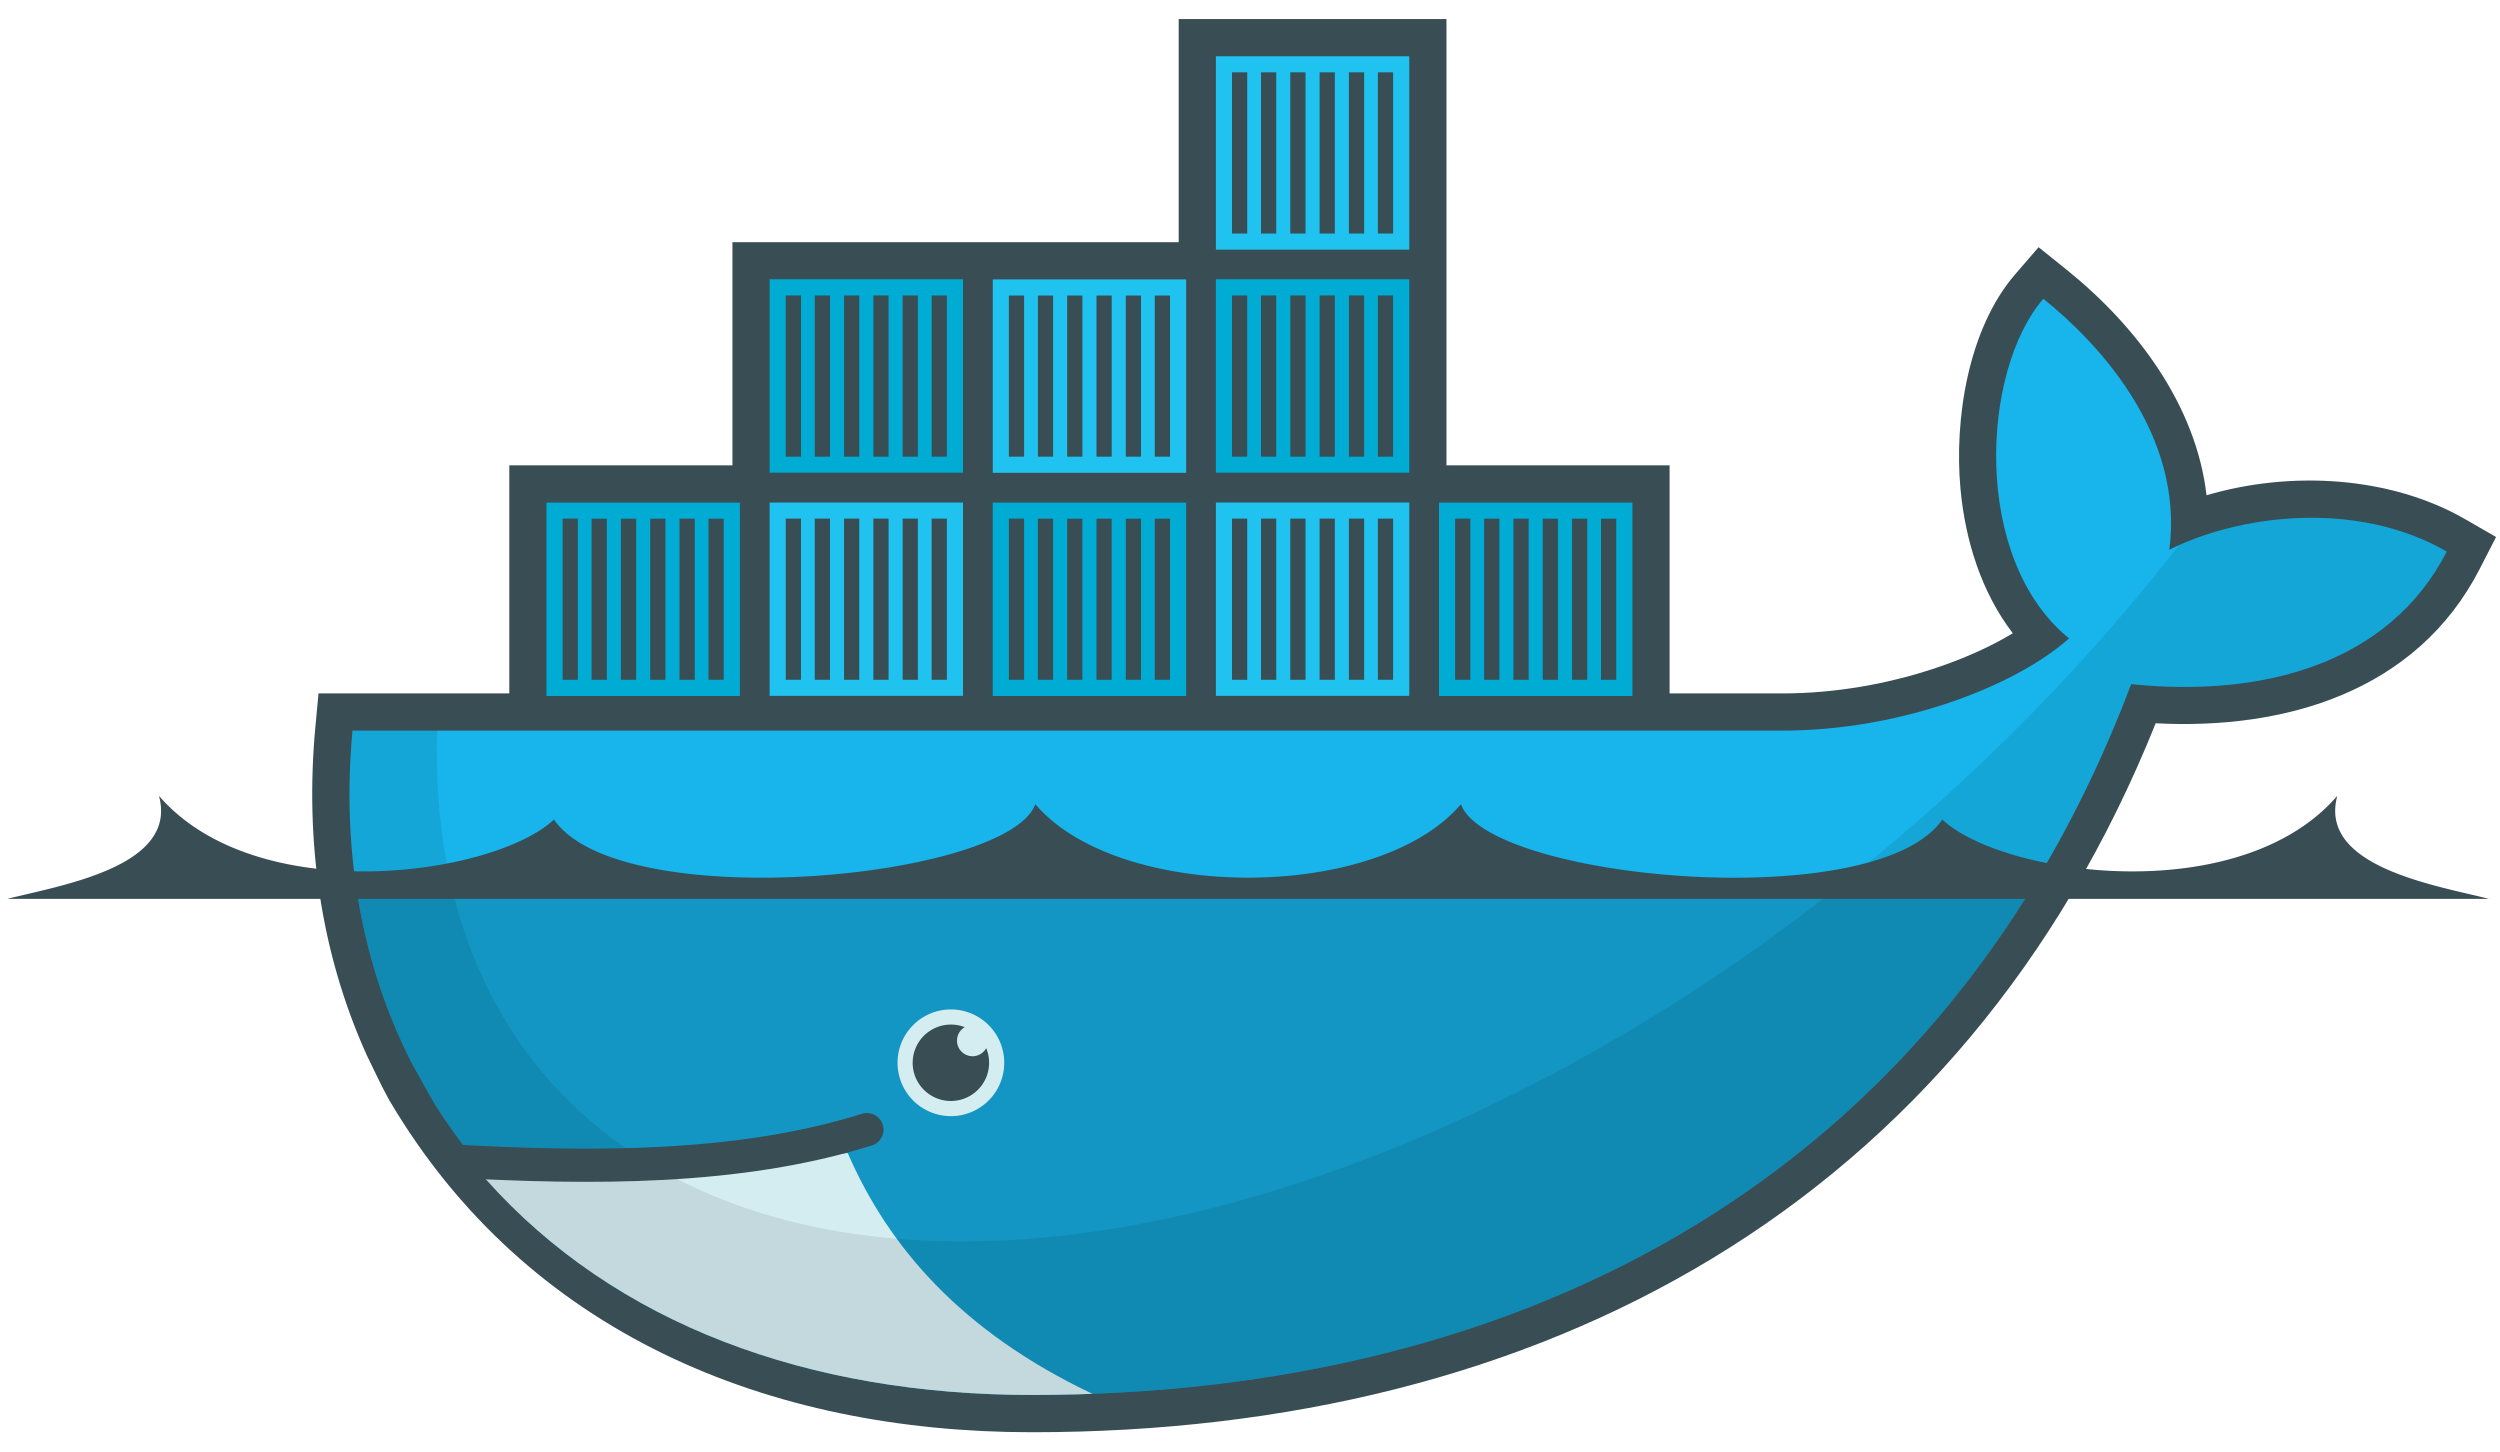 <?xml version="1.0" encoding="UTF-8" standalone="no"?>
<svg
   xmlns:dc="http://purl.org/dc/elements/1.1/"
   xmlns:cc="http://creativecommons.org/ns#"
   xmlns:rdf="http://www.w3.org/1999/02/22-rdf-syntax-ns#"
   xmlns:svg="http://www.w3.org/2000/svg"
   xmlns="http://www.w3.org/2000/svg"
   xmlns:xlink="http://www.w3.org/1999/xlink"
   xmlns:sodipodi="http://sodipodi.sourceforge.net/DTD/sodipodi-0.dtd"
   xmlns:inkscape="http://www.inkscape.org/namespaces/inkscape"
   width="62"
   height="36"
   version="1.1"
   id="svg46"
   sodipodi:docname="docker-logo.svg"
   inkscape:version="1.0.1 (3bc2e813f5, 2020-09-07)">
  <sodipodi:namedview
     pagecolor="#ffffff"
     bordercolor="#666666"
     borderopacity="1"
     objecttolerance="10"
     gridtolerance="10"
     guidetolerance="10"
     inkscape:pageopacity="0"
     inkscape:pageshadow="2"
     inkscape:window-width="1920"
     inkscape:window-height="1017"
     id="namedview48"
     showgrid="false"
     inkscape:zoom="8.6833333"
     inkscape:cx="60"
     inkscape:cy="30"
     inkscape:window-x="-8"
     inkscape:window-y="-8"
     inkscape:window-maximized="1"
     inkscape:current-layer="svg46" />
  <defs
     id="defs5">
    <clipPath
       id="A">
      <path
         d="M 76,2 V 48 H 54 V 71 H 35.58 l -0.206,2 c -1.15,12.53 1.036,24.088 6.063,33.97 l 1.688,3.03 c 1,1.817 2.2,3.523 3.438,5.188 1.238,1.665 1.686,2.583 2.47,3.688 C 62.32,133.8 82.13,141 105,141 155.648,141 198.633,118.562 217.656,68.156 231.153,69.54 244.1,66.08 250,54.563 240.6,49.139 228.522,50.878 221.563,54.376 L 240,2 168,48 H 145 V 2 Z"
         id="path2" />
    </clipPath>
  </defs>
  <g
     transform="matrix(0.242,0,0,0.242,0.18,21.043)"
     id="g44">
    <path
       d="m 147.488,-39.268 h 22.866 v 23.375 h 11.562 c 5.34,0 10.83,-0.95 15.887,-2.664 2.484,-0.842 5.273,-2.015 7.724,-3.5 -3.228,-4.214 -4.876,-9.536 -5.36,-14.78 -0.66,-7.134 0.78,-16.42 5.6,-22.004 l 2.404,-2.78 2.864,2.302 c 7.2,5.794 13.276,13.9 14.345,23.118 8.683,-2.554 18.878,-1.95 26.53,2.467 l 3.14,1.812 -1.653,3.226 C 246.933,-16.053 233.4,-12.14 220.17,-12.833 200.374,36.477 157.273,59.82 105.014,59.82 78.014,59.82 53.244,49.727 39.138,25.773 38.311,24.285 37.603,22.729 36.852,21.201 32.084,10.657 30.5,-0.894 31.574,-12.436 l 0.322,-3.457 H 51.45 v -23.375 h 22.866 v -22.866 h 45.732 V -85 h 27.44 v 45.732"
       fill="#394d54"
       id="path9" />
    <g
       transform="translate(0,-85)"
       clip-path="url(#A)"
       id="g36">
      <g
         id="B">
        <g
           id="C"
           transform="translate(0,-22.866)">
          <path
             d="m 123.86,3.8 h 19.818 V 23.617 H 123.86 Z"
             fill="#00acd3"
             id="path11" />
          <path
             d="m 123.86,26.676 h 19.818 V 46.494 H 123.86 Z"
             fill="#20c2ef"
             id="path13" />
          <path
             id="D"
             d="M 126.292,21.977 V 5.46 m 2.972,16.516 V 5.46 m 3.002,16.516 V 5.46 m 3.003,16.516 V 5.46 m 3.003,16.516 V 5.46 m 2.97,16.516 V 5.46"
             stroke-width="1.56"
             stroke="#394d54" />
          <use
             xlink:href="#D"
             y="22.866"
             id="use16"
             x="0"
             width="100%"
             height="100%" />
        </g>
        <use
           xlink:href="#C"
           transform="matrix(1,0,0,-1,22.866,4.573)"
           id="use19"
           x="0"
           y="0"
           width="100%"
           height="100%" />
      </g>
      <use
         xlink:href="#B"
         x="-91.464"
         y="45.732"
         id="use22"
         width="100%"
         height="100%" />
      <use
         xlink:href="#B"
         x="-45.732"
         y="45.732"
         id="use24"
         width="100%"
         height="100%" />
      <use
         xlink:href="#B"
         y="45.732"
         id="use26"
         x="0"
         width="100%"
         height="100%" />
      <path
         d="m 221.57,54.38 c 1.533,-11.915 -7.384,-21.275 -12.914,-25.718 -6.373,7.368 -7.363,26.678 2.635,34.807 -5.58,4.956 -17.337,9.448 -29.376,9.448 H 34 C 32.83,85.484 34,146 34,146 h 217 l -0.987,-91.424 c -9.4,-5.424 -21.484,-3.694 -28.443,-0.197"
         fill="#17b5eb"
         id="path28" />
      <path
         d="m 34,89 v 57 H 251 V 89"
         fill-opacity="0.17"
         id="path30" />
      <path
         d="M 111.237,140.9 C 97.697,134.475 90.265,125.74 86.13,116.206 L 45,118 l 21,28 45.237,-5.1"
         fill="#d4edf1"
         id="path32" />
      <path
         d="m 222.5,53.938 v 0.03 c -20.86,26.9 -50.783,50.38 -82.906,62.72 -28.655,11.008 -53.638,11.06 -70.875,2.22 -1.856,-1.048 -3.676,-2.212 -5.5,-3.312 C 50.582,106.764 43.465,92.156 44.063,72.909 H 34 V 146 H 251 V 50 h -25 z"
         fill-opacity="0.085"
         id="path34" />
    </g>
    <path
       d="m 45.625,32.03 c 14.165,0.775 29.282,0.914 42.47,-3.22"
       fill="none"
       stroke-width="3.4"
       stroke="#394d54"
       stroke-linecap="round"
       id="path38" />
    <path
       d="m 102.17,21.96 a 5.47,5.47 0 0 1 -5.467,5.467 5.47,5.47 0 0 1 -5.468,-5.467 5.47,5.47 0 0 1 5.468,-5.468 5.47,5.47 0 0 1 5.467,5.468 z"
       fill="#d4edf1"
       id="path40" />
    <path
       d="m 98.12,18.308 a 1.6,1.6 0 0 0 0.798,2.981 c 0.605,0 1.13,-0.336 1.402,-0.832 0.192,0.462 0.298,0.97 0.298,1.502 0,2.162 -1.753,3.915 -3.916,3.915 -2.163,0 -3.916,-1.753 -3.916,-3.915 a 3.92,3.92 0 0 1 3.916,-3.917 3.91,3.91 0 0 1 1.418,0.265 z M 0,5.162 h 254.327 c -5.538,-1.405 -17.52,-3.302 -15.545,-10.56 -10.07,11.652 -34.353,8.174 -40.48,2.43 -6.825,9.898 -46.555,6.136 -49.326,-1.575 -8.556,10.04 -35.067,10.04 -43.623,0 -2.772,7.7 -42.5,11.473 -49.327,1.575 -6.128,5.746 -30.4,9.223 -40.48,-2.43 C 17.522,1.86 5.54,3.758 0,5.162"
       fill="#394d54"
       id="path42" />
  </g>
</svg>
